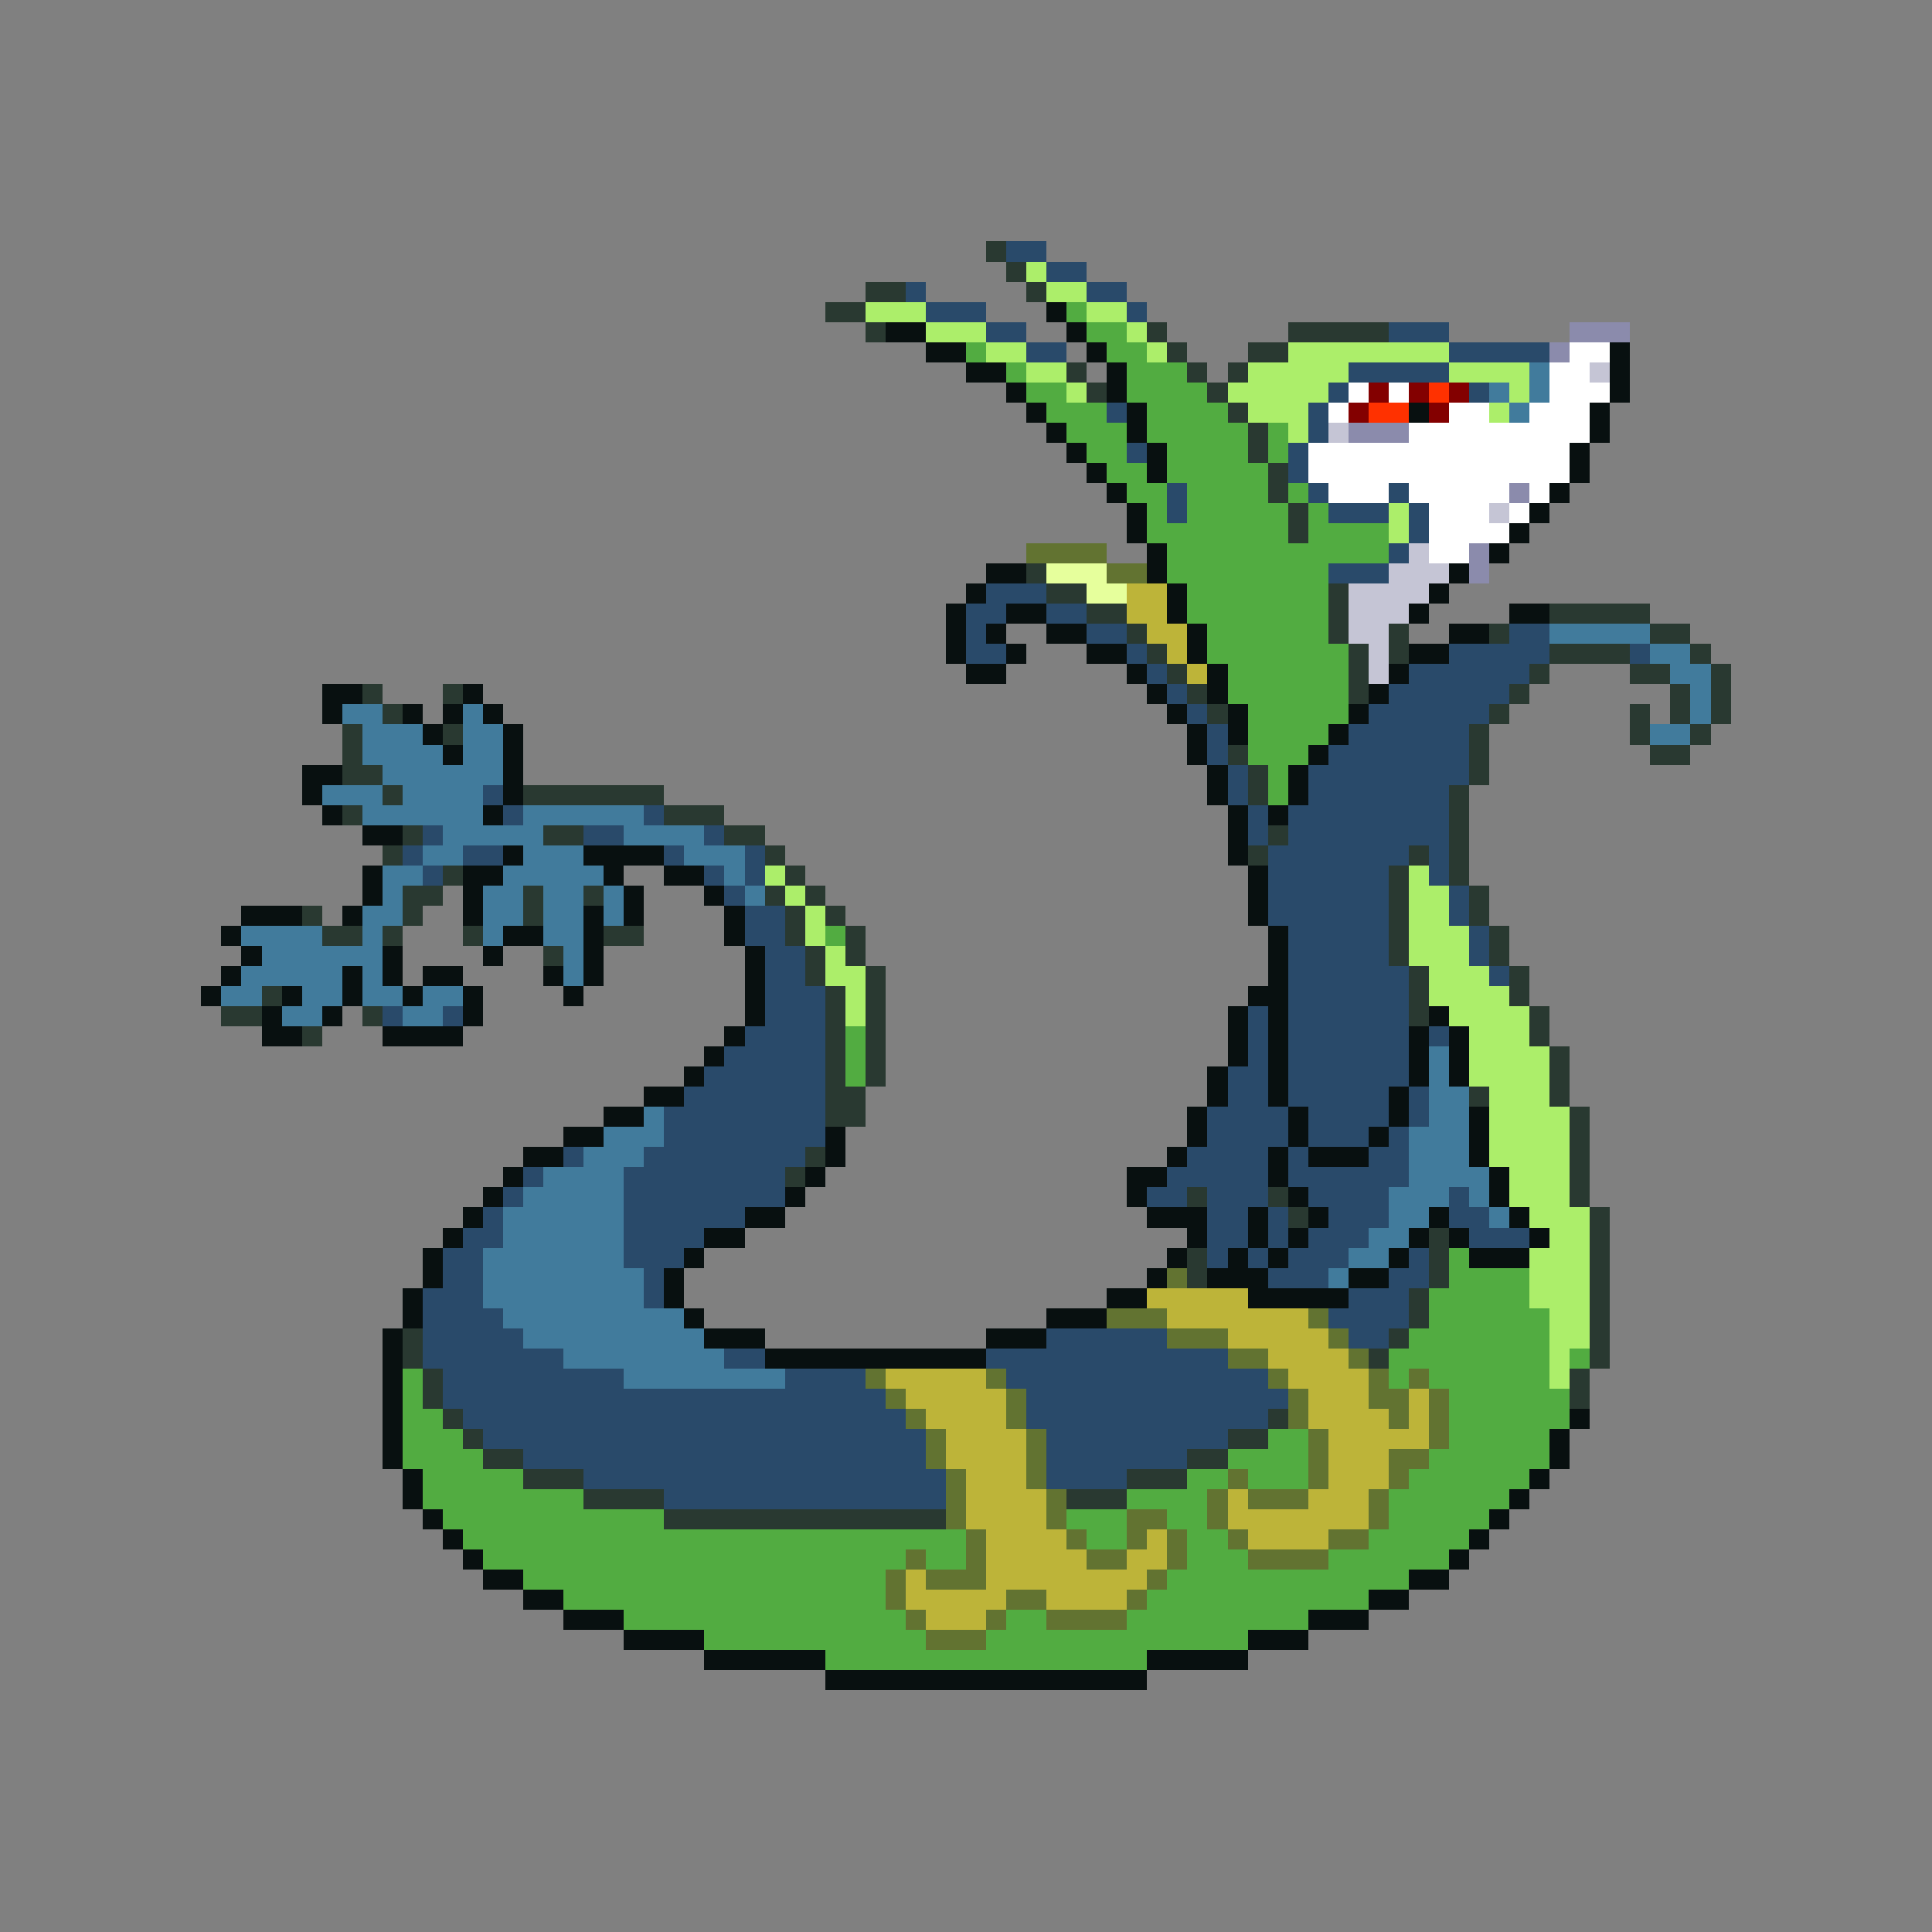 <svg xmlns="http://www.w3.org/2000/svg" viewBox="0 -0.5 96 96" shape-rendering="crispEdges">
<rect x="0" y="-0.5" width="96" height="96" fill="#808080" stroke="none"/>
<path stroke="#293931" d="M49 12h1M50 13h1M43 14h2M51 14h1M41 15h2M43 16h1M57 16h1M64 16h5M58 17h1M62 17h2M53 18h1M59 18h1M61 18h1M54 19h1M60 19h1M61 20h1M62 21h1M62 22h1M63 23h1M63 24h1M64 25h1M64 26h1M51 28h1M52 29h2M66 29h1M54 30h2M66 30h1M77 30h5M56 31h1M66 31h1M69 31h1M74 31h1M82 31h2M57 32h1M67 32h1M69 32h1M77 32h4M84 32h1M58 33h1M67 33h1M76 33h1M81 33h2M85 33h1M18 34h1M22 34h1M59 34h1M67 34h1M75 34h1M83 34h1M85 34h1M19 35h1M60 35h1M74 35h1M81 35h1M83 35h1M85 35h1M17 36h1M22 36h1M73 36h1M81 36h1M84 36h1M17 37h1M61 37h1M73 37h1M82 37h2M17 38h2M62 38h1M73 38h1M19 39h1M26 39h7M62 39h1M72 39h1M17 40h1M33 40h3M72 40h1M20 41h1M27 41h2M36 41h2M63 41h1M72 41h1M19 42h1M38 42h1M62 42h1M70 42h1M72 42h1M22 43h1M39 43h1M69 43h1M72 43h1M20 44h2M26 44h1M29 44h1M38 44h1M40 44h1M69 44h1M73 44h1M15 45h1M20 45h1M26 45h1M39 45h1M41 45h1M69 45h1M73 45h1M16 46h2M19 46h1M23 46h1M30 46h2M39 46h1M42 46h1M69 46h1M74 46h1M27 47h1M40 47h1M42 47h1M69 47h1M74 47h1M40 48h1M43 48h1M70 48h1M75 48h1M13 49h1M41 49h1M43 49h1M70 49h1M75 49h1M11 50h2M18 50h1M41 50h1M43 50h1M70 50h1M76 50h1M15 51h1M41 51h1M43 51h1M76 51h1M41 52h1M43 52h1M77 52h1M41 53h1M43 53h1M77 53h1M41 54h2M73 54h1M77 54h1M41 55h2M78 55h1M78 56h1M40 57h1M78 57h1M39 58h1M78 58h1M59 59h1M63 59h1M78 59h1M64 60h1M79 60h1M71 61h1M79 61h1M59 62h1M71 62h1M79 62h1M59 63h1M71 63h1M79 63h1M70 64h1M79 64h1M70 65h1M79 65h1M20 66h1M69 66h1M79 66h1M20 67h1M68 67h1M79 67h1M21 68h1M78 68h1M21 69h1M78 69h1M22 70h1M63 70h1M23 71h1M61 71h2M24 72h2M59 72h2M26 73h3M56 73h3M29 74h4M53 74h3M33 75h14" />
<path stroke="#294a6a" d="M50 12h2M52 13h2M45 14h1M54 14h2M46 15h3M56 15h1M49 16h2M69 16h3M51 17h2M72 17h5M67 18h5M66 19h1M73 19h1M55 20h1M65 20h1M65 21h1M56 22h1M64 22h1M64 23h1M58 24h1M65 24h1M69 24h1M58 25h1M66 25h3M70 25h1M70 26h1M69 27h1M66 28h3M49 29h3M48 30h2M52 30h2M48 31h1M54 31h2M75 31h2M48 32h2M56 32h1M72 32h5M81 32h1M57 33h1M70 33h6M58 34h1M69 34h6M59 35h1M68 35h6M60 36h1M67 36h6M60 37h1M66 37h7M61 38h1M65 38h8M24 39h1M61 39h1M65 39h7M25 40h1M32 40h1M62 40h1M64 40h8M21 41h1M29 41h2M35 41h1M62 41h1M64 41h8M20 42h1M23 42h2M33 42h1M37 42h1M63 42h7M71 42h1M21 43h1M35 43h1M37 43h1M63 43h6M71 43h1M36 44h1M63 44h6M72 44h1M37 45h2M63 45h6M72 45h1M37 46h2M64 46h5M73 46h1M38 47h2M64 47h5M73 47h1M38 48h2M64 48h6M74 48h1M38 49h3M64 49h6M19 50h1M22 50h1M38 50h3M62 50h1M64 50h6M37 51h4M62 51h1M64 51h6M71 51h1M36 52h5M62 52h1M64 52h6M35 53h6M61 53h2M64 53h6M34 54h7M61 54h2M64 54h5M70 54h1M33 55h8M60 55h4M65 55h4M70 55h1M33 56h8M60 56h4M65 56h3M69 56h1M28 57h1M32 57h8M59 57h4M64 57h1M68 57h2M26 58h1M31 58h8M58 58h5M64 58h6M25 59h1M31 59h8M57 59h2M60 59h3M65 59h4M72 59h1M24 60h1M31 60h6M60 60h2M63 60h1M66 60h3M72 60h2M23 61h2M31 61h4M60 61h2M63 61h1M65 61h3M73 61h3M22 62h2M31 62h3M60 62h1M62 62h1M64 62h3M70 62h1M22 63h2M32 63h1M63 63h3M69 63h2M21 64h3M32 64h1M67 64h3M21 65h4M66 65h4M21 66h5M52 66h6M67 66h2M21 67h7M36 67h2M49 67h12M22 68h9M39 68h4M50 68h13M22 69h22M51 69h13M23 70h22M51 70h12M24 71h22M52 71h9M26 72h20M52 72h7M29 73h18M52 73h4M33 74h14" />
<path stroke="#acee6a" d="M51 13h1M52 14h2M43 15h3M54 15h2M46 16h3M56 16h1M49 17h2M57 17h1M64 17h8M51 18h2M62 18h5M72 18h4M53 19h1M61 19h5M75 19h1M62 20h3M74 20h1M64 21h1M69 25h1M69 26h1M38 43h1M70 43h1M39 44h1M70 44h2M40 45h1M70 45h2M40 46h1M70 46h3M41 47h1M70 47h3M41 48h2M71 48h3M42 49h1M71 49h4M42 50h1M72 50h4M73 51h3M73 52h4M73 53h4M74 54h3M74 55h4M74 56h4M74 57h4M75 58h3M75 59h3M76 60h3M77 61h2M76 62h3M76 63h3M76 64h3M77 65h2M77 66h2M77 67h1M77 68h1" />
<path stroke="#081010" d="M52 15h1M44 16h2M53 16h1M46 17h2M54 17h1M80 17h1M48 18h2M55 18h1M80 18h1M50 19h1M55 19h1M80 19h1M51 20h1M56 20h1M70 20h1M79 20h1M52 21h1M56 21h1M79 21h1M53 22h1M57 22h1M78 22h1M54 23h1M57 23h1M78 23h1M55 24h1M77 24h1M56 25h1M76 25h1M56 26h1M75 26h1M57 27h1M74 27h1M49 28h2M57 28h1M72 28h1M48 29h1M58 29h1M71 29h1M47 30h1M50 30h2M58 30h1M70 30h1M75 30h2M47 31h1M49 31h1M52 31h2M59 31h1M72 31h2M47 32h1M50 32h1M54 32h2M59 32h1M70 32h2M48 33h2M56 33h1M60 33h1M69 33h1M16 34h2M23 34h1M57 34h1M60 34h1M68 34h1M16 35h1M20 35h1M22 35h1M24 35h1M58 35h1M61 35h1M67 35h1M21 36h1M25 36h1M59 36h1M61 36h1M66 36h1M22 37h1M25 37h1M59 37h1M65 37h1M15 38h2M25 38h1M60 38h1M64 38h1M15 39h1M25 39h1M60 39h1M64 39h1M16 40h1M24 40h1M61 40h1M63 40h1M18 41h2M61 41h1M25 42h1M29 42h4M61 42h1M18 43h1M23 43h2M30 43h1M33 43h2M62 43h1M18 44h1M23 44h1M31 44h1M35 44h1M62 44h1M12 45h3M17 45h1M23 45h1M29 45h1M31 45h1M36 45h1M62 45h1M11 46h1M25 46h2M29 46h1M36 46h1M63 46h1M12 47h1M19 47h1M24 47h1M29 47h1M37 47h1M63 47h1M11 48h1M17 48h1M19 48h1M21 48h2M27 48h1M29 48h1M37 48h1M63 48h1M10 49h1M14 49h1M17 49h1M20 49h1M23 49h1M28 49h1M37 49h1M62 49h2M13 50h1M16 50h1M23 50h1M37 50h1M61 50h1M63 50h1M71 50h1M13 51h2M19 51h4M36 51h1M61 51h1M63 51h1M70 51h1M72 51h1M35 52h1M61 52h1M63 52h1M70 52h1M72 52h1M34 53h1M60 53h1M63 53h1M70 53h1M72 53h1M32 54h2M60 54h1M63 54h1M69 54h1M30 55h2M59 55h1M64 55h1M69 55h1M73 55h1M28 56h2M41 56h1M59 56h1M64 56h1M68 56h1M73 56h1M26 57h2M41 57h1M58 57h1M63 57h1M65 57h3M73 57h1M25 58h1M40 58h1M56 58h2M63 58h1M74 58h1M24 59h1M39 59h1M56 59h1M64 59h1M74 59h1M23 60h1M37 60h2M57 60h3M62 60h1M65 60h1M71 60h1M75 60h1M22 61h1M35 61h2M59 61h1M62 61h1M64 61h1M70 61h1M72 61h1M76 61h1M21 62h1M34 62h1M58 62h1M61 62h1M63 62h1M69 62h1M73 62h3M21 63h1M33 63h1M57 63h1M60 63h3M67 63h2M20 64h1M33 64h1M55 64h2M62 64h5M20 65h1M34 65h1M52 65h3M19 66h1M35 66h3M49 66h3M19 67h1M38 67h11M19 68h1M19 69h1M19 70h1M78 70h1M19 71h1M77 71h1M19 72h1M77 72h1M20 73h1M76 73h1M20 74h1M75 74h1M21 75h1M74 75h1M22 76h1M73 76h1M23 77h1M72 77h1M24 78h2M70 78h2M26 79h2M68 79h2M28 80h3M65 80h3M31 81h4M62 81h3M35 82h6M57 82h5M41 83h16" />
<path stroke="#52ac41" d="M53 15h1M54 16h2M48 17h1M55 17h2M50 18h1M56 18h3M51 19h2M56 19h4M52 20h3M57 20h4M53 21h3M57 21h5M63 21h1M54 22h2M58 22h4M63 22h1M55 23h2M58 23h5M56 24h2M59 24h4M64 24h1M57 25h1M59 25h5M65 25h1M57 26h7M65 26h4M58 27h11M58 28h8M59 29h7M59 30h7M60 31h6M60 32h7M61 33h6M61 34h6M62 35h5M62 36h4M62 37h3M63 38h1M63 39h1M41 46h1M42 51h1M42 52h1M42 53h1M72 62h1M72 63h4M71 64h5M71 65h6M70 66h7M69 67h8M78 67h1M20 68h1M69 68h1M71 68h6M20 69h1M72 69h6M20 70h2M72 70h6M20 71h3M63 71h2M72 71h5M20 72h4M61 72h4M71 72h6M21 73h5M59 73h2M62 73h3M70 73h6M21 74h8M56 74h4M69 74h6M22 75h11M53 75h3M58 75h2M69 75h5M23 76h25M54 76h2M59 76h2M68 76h5M24 77h21M46 77h2M59 77h3M66 77h6M26 78h18M58 78h12M28 79h16M57 79h11M31 80h14M50 80h2M56 80h9M35 81h11M49 81h13M41 82h16" />
<path stroke="#8b8bac" d="M78 16h3M77 17h1M67 21h3M75 24h1M73 27h1M73 28h1" />
<path stroke="#ffffff" d="M78 17h2M77 18h2M67 19h1M69 19h1M77 19h3M66 20h1M72 20h2M76 20h3M70 21h9M65 22h13M65 23h13M66 24h3M70 24h5M76 24h1M71 25h3M75 25h1M71 26h4M71 27h2" />
<path stroke="#417b9c" d="M76 18h1M74 19h1M76 19h1M75 20h1M77 31h5M82 32h2M83 33h2M84 34h1M17 35h2M23 35h1M84 35h1M18 36h3M23 36h2M82 36h2M18 37h4M23 37h2M19 38h6M16 39h3M20 39h4M18 40h6M26 40h6M22 41h5M31 41h4M21 42h2M26 42h3M34 42h3M19 43h2M25 43h5M36 43h1M19 44h1M24 44h2M27 44h2M30 44h1M37 44h1M18 45h2M24 45h2M27 45h2M30 45h1M12 46h4M18 46h1M24 46h1M27 46h2M13 47h6M28 47h1M12 48h5M18 48h1M28 48h1M11 49h2M15 49h2M18 49h2M21 49h2M14 50h2M20 50h2M71 52h1M71 53h1M71 54h2M32 55h1M71 55h2M30 56h3M70 56h3M29 57h3M70 57h3M27 58h4M70 58h4M26 59h5M69 59h3M73 59h1M25 60h6M69 60h2M74 60h1M25 61h6M68 61h2M24 62h7M67 62h2M24 63h8M66 63h1M24 64h8M25 65h9M26 66h9M28 67h8M31 68h8" />
<path stroke="#c5c5d5" d="M79 18h1M66 21h1M74 25h1M70 27h1M69 28h3M67 29h4M67 30h3M67 31h2M68 32h1M68 33h1" />
<path stroke="#830000" d="M68 19h1M70 19h1M72 19h1M67 20h1M71 20h1" />
<path stroke="#ff3100" d="M71 19h1M68 20h2" />
<path stroke="#627331" d="M51 27h4M55 28h2M58 63h1M55 65h3M65 65h1M58 66h3M66 66h1M61 67h2M67 67h1M43 68h1M49 68h1M63 68h1M68 68h1M70 68h1M44 69h1M50 69h1M64 69h1M68 69h2M71 69h1M45 70h1M50 70h1M64 70h1M69 70h1M71 70h1M46 71h1M51 71h1M65 71h1M71 71h1M46 72h1M51 72h1M65 72h1M69 72h2M47 73h1M51 73h1M61 73h1M65 73h1M69 73h1M47 74h1M52 74h1M60 74h1M62 74h3M68 74h1M47 75h1M52 75h1M56 75h2M60 75h1M68 75h1M48 76h1M53 76h1M56 76h1M58 76h1M61 76h1M66 76h2M45 77h1M48 77h1M54 77h2M58 77h1M62 77h4M44 78h1M46 78h3M57 78h1M44 79h1M50 79h2M56 79h1M45 80h1M49 80h1M52 80h4M46 81h3" />
<path stroke="#e6ff9c" d="M52 28h3M54 29h2" />
<path stroke="#bdb439" d="M56 29h2M56 30h2M57 31h2M58 32h1M59 33h1M57 64h5M58 65h7M61 66h5M63 67h4M44 68h5M64 68h4M45 69h5M65 69h3M70 69h1M46 70h4M65 70h4M70 70h1M47 71h4M66 71h5M47 72h4M66 72h3M48 73h3M66 73h3M48 74h4M61 74h1M65 74h3M48 75h4M61 75h7M49 76h4M57 76h1M62 76h4M49 77h5M56 77h2M45 78h1M49 78h8M45 79h5M52 79h4M46 80h3" />
</svg>
